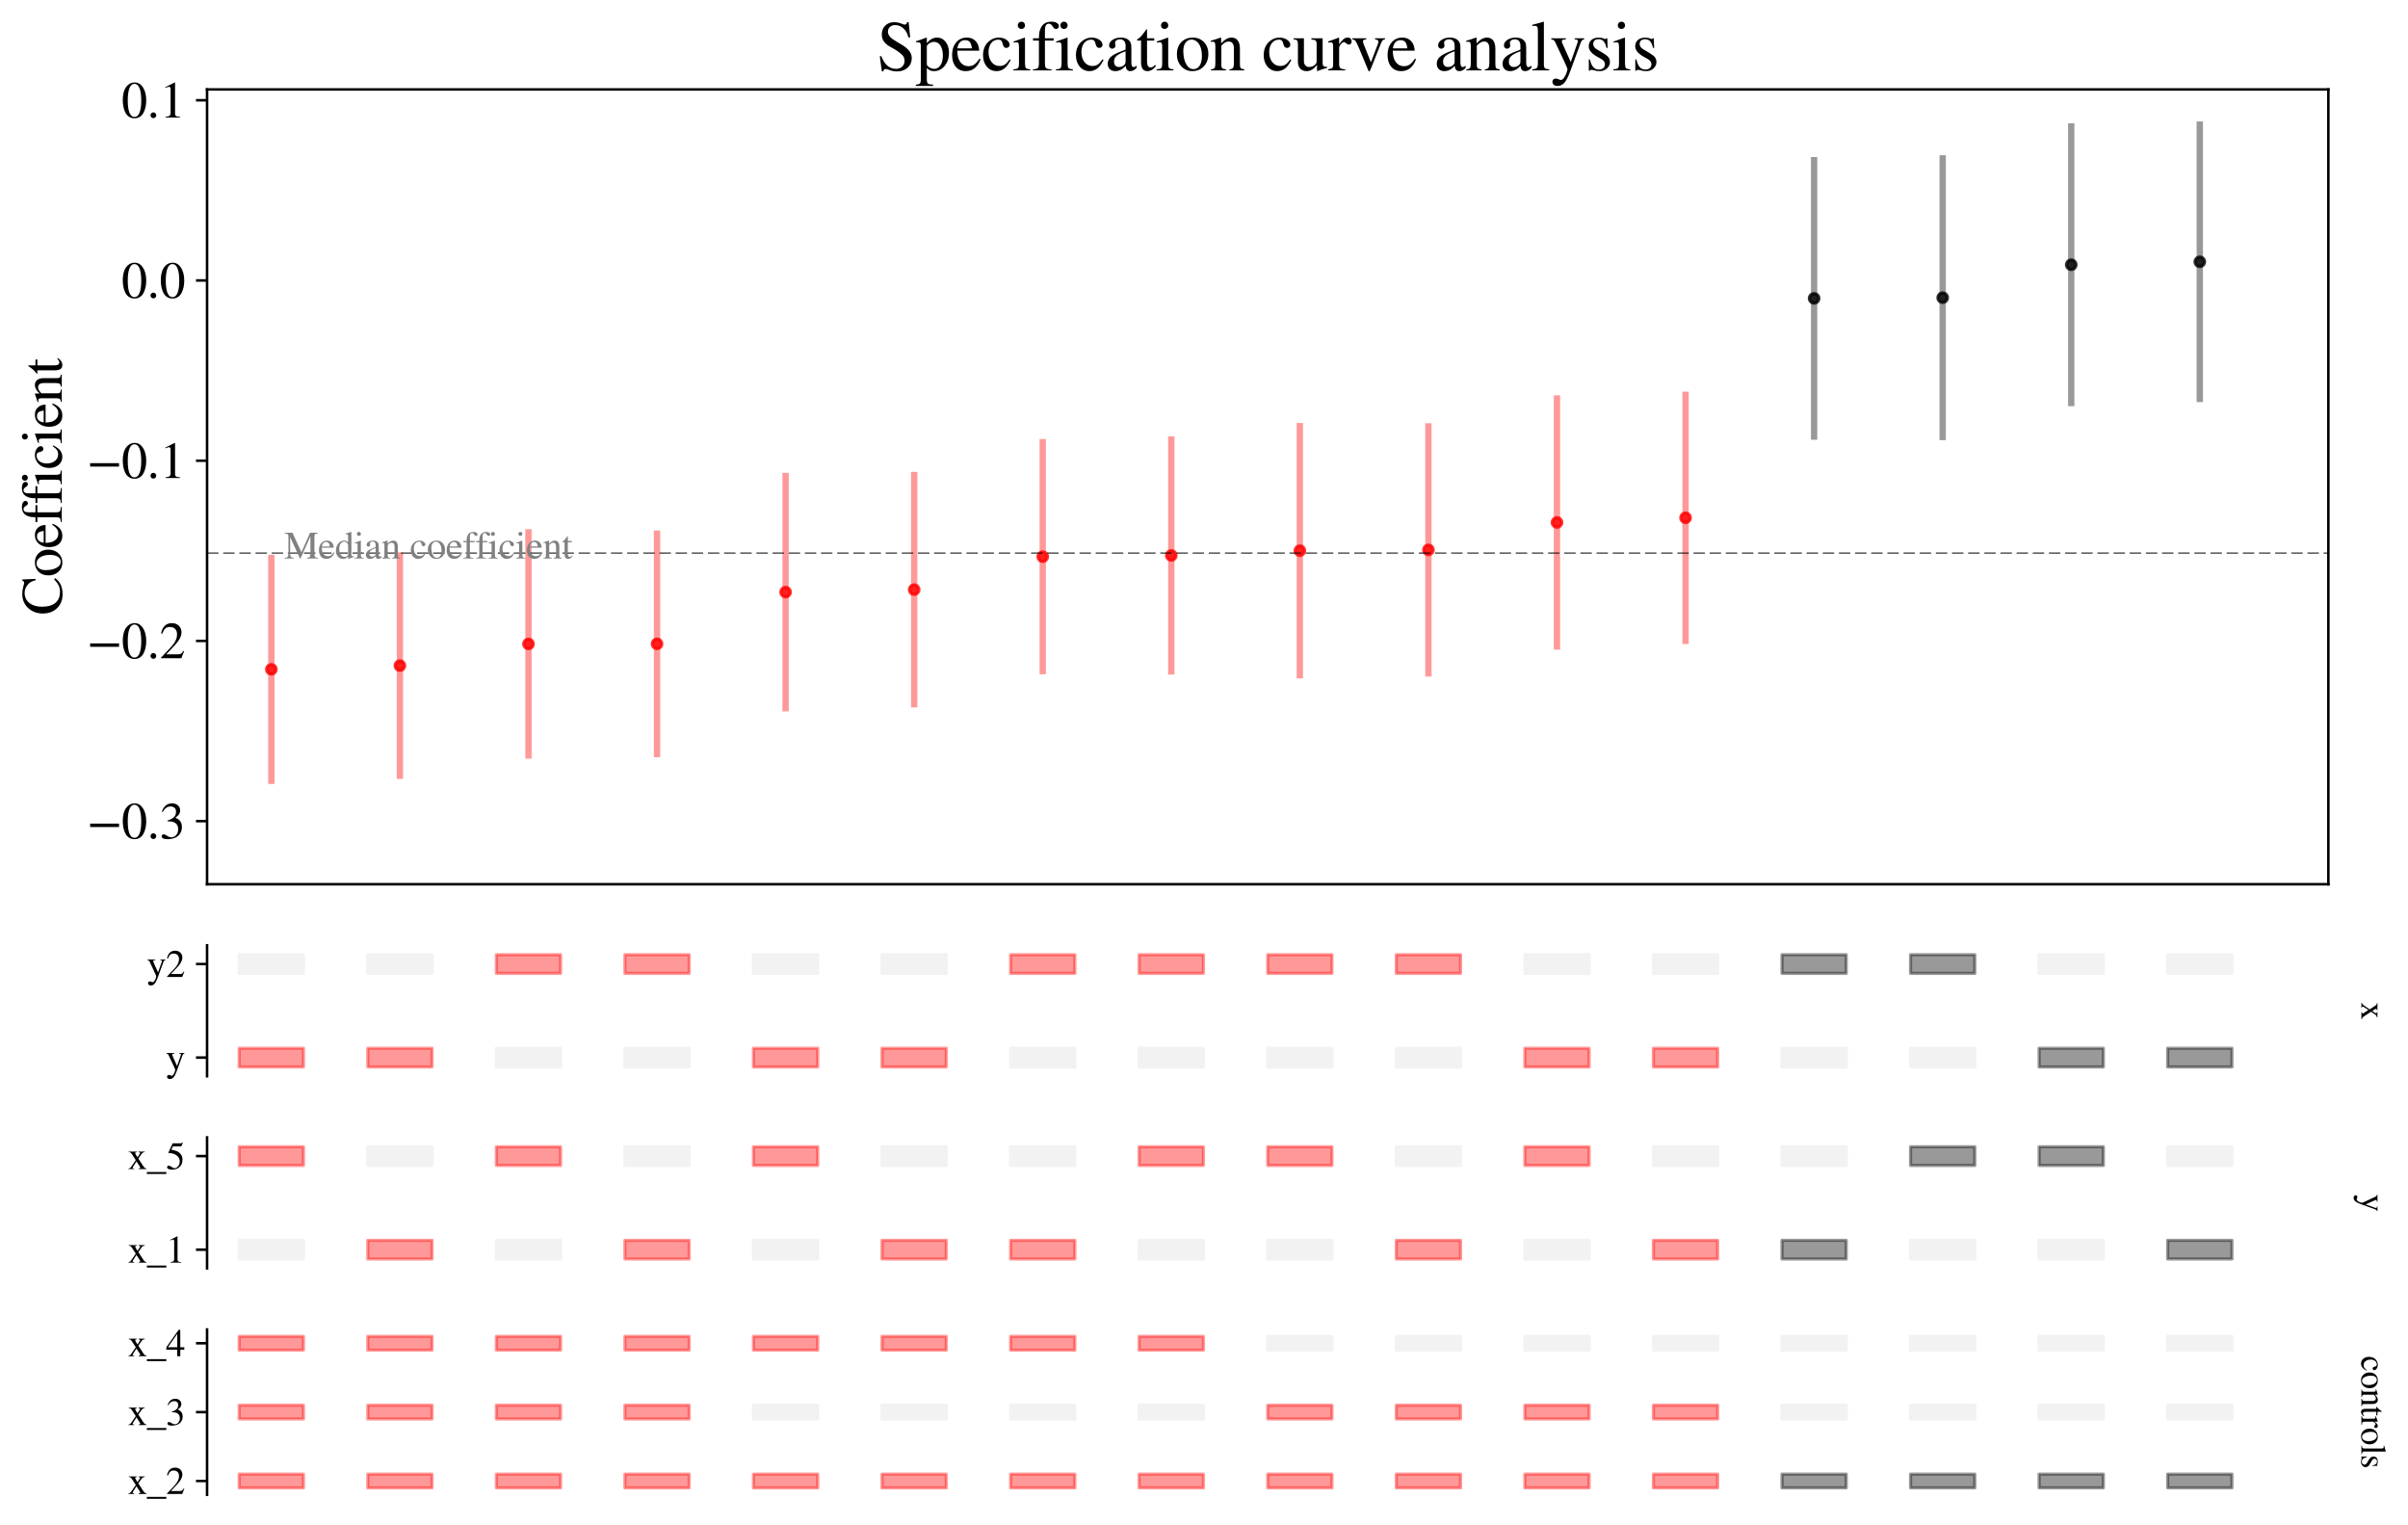 <?xml version="1.0" encoding="utf-8" standalone="no"?>
<!DOCTYPE svg PUBLIC "-//W3C//DTD SVG 1.1//EN"
  "http://www.w3.org/Graphics/SVG/1.1/DTD/svg11.dtd">
<svg xmlns:xlink="http://www.w3.org/1999/xlink" width="760.096pt" height="481.301pt" viewBox="0 0 760.096 481.301" xmlns="http://www.w3.org/2000/svg" version="1.1">
 <defs>
  <style type="text/css">*{stroke-linejoin: round; stroke-linecap: butt}</style>
 </defs>
 <g id="figure_1">
  <g id="patch_1">
   <path d="M 0 481.301 
L 760.096 481.301 
L 760.096 0 
L 0 0 
z
" style="fill: #ffffff"/>
  </g>
  <g id="axes_1">
   <g id="patch_2">
    <path d="M 65.36 279.063 
L 734.96 279.063 
L 734.96 28.225 
L 65.36 28.225 
z
" style="fill: #ffffff"/>
   </g>
   <g id="LineCollection_1">
    <path d="M 85.651 247.404 
L 85.651 175.081 
" clip-path="url(#p4a7ec326b2)" style="fill: none; stroke: #ff0000; stroke-opacity: 0.4; stroke-width: 2"/>
    <path d="M 126.233 245.807 
L 126.233 174.341 
" clip-path="url(#p4a7ec326b2)" style="fill: none; stroke: #ff0000; stroke-opacity: 0.4; stroke-width: 2"/>
    <path d="M 166.815 239.445 
L 166.815 167.017 
" clip-path="url(#p4a7ec326b2)" style="fill: none; stroke: #ff0000; stroke-opacity: 0.4; stroke-width: 2"/>
    <path d="M 207.396 238.968 
L 207.396 167.423 
" clip-path="url(#p4a7ec326b2)" style="fill: none; stroke: #ff0000; stroke-opacity: 0.4; stroke-width: 2"/>
    <path d="M 247.978 224.503 
L 247.978 149.228 
" clip-path="url(#p4a7ec326b2)" style="fill: none; stroke: #ff0000; stroke-opacity: 0.4; stroke-width: 2"/>
    <path d="M 288.56 223.267 
L 288.56 148.914 
" clip-path="url(#p4a7ec326b2)" style="fill: none; stroke: #ff0000; stroke-opacity: 0.4; stroke-width: 2"/>
    <path d="M 329.142 212.815 
L 329.142 138.563 
" clip-path="url(#p4a7ec326b2)" style="fill: none; stroke: #ff0000; stroke-opacity: 0.4; stroke-width: 2"/>
    <path d="M 369.724 212.894 
L 369.724 137.703 
" clip-path="url(#p4a7ec326b2)" style="fill: none; stroke: #ff0000; stroke-opacity: 0.4; stroke-width: 2"/>
    <path d="M 410.305 214.097 
L 410.305 133.484 
" clip-path="url(#p4a7ec326b2)" style="fill: none; stroke: #ff0000; stroke-opacity: 0.4; stroke-width: 2"/>
    <path d="M 450.887 213.516 
L 450.887 133.567 
" clip-path="url(#p4a7ec326b2)" style="fill: none; stroke: #ff0000; stroke-opacity: 0.4; stroke-width: 2"/>
    <path d="M 491.469 205.028 
L 491.469 124.752 
" clip-path="url(#p4a7ec326b2)" style="fill: none; stroke: #ff0000; stroke-opacity: 0.4; stroke-width: 2"/>
    <path d="M 532.051 203.238 
L 532.051 123.604 
" clip-path="url(#p4a7ec326b2)" style="fill: none; stroke: #ff0000; stroke-opacity: 0.4; stroke-width: 2"/>
   </g>
   <g id="LineCollection_2">
    <path d="M 572.633 138.78 
L 572.633 49.551 
" clip-path="url(#p4a7ec326b2)" style="fill: none; stroke: #000000; stroke-opacity: 0.4; stroke-width: 2"/>
    <path d="M 613.215 138.909 
L 613.215 48.99 
" clip-path="url(#p4a7ec326b2)" style="fill: none; stroke: #000000; stroke-opacity: 0.4; stroke-width: 2"/>
    <path d="M 653.796 128.175 
L 653.796 38.919 
" clip-path="url(#p4a7ec326b2)" style="fill: none; stroke: #000000; stroke-opacity: 0.4; stroke-width: 2"/>
    <path d="M 694.378 126.904 
L 694.378 38.332 
" clip-path="url(#p4a7ec326b2)" style="fill: none; stroke: #000000; stroke-opacity: 0.4; stroke-width: 2"/>
   </g>
   <g id="line2d_1">
    <defs>
     <path id="mfcb571eb65" d="M 0 1.5 
C 0.398 1.5 0.779 1.342 1.061 1.061 
C 1.342 0.779 1.5 0.398 1.5 0 
C 1.5 -0.398 1.342 -0.779 1.061 -1.061 
C 0.779 -1.342 0.398 -1.5 0 -1.5 
C -0.398 -1.5 -0.779 -1.342 -1.061 -1.061 
C -1.342 -0.779 -1.5 -0.398 -1.5 0 
C -1.5 0.398 -1.342 0.779 -1.061 1.061 
C -0.779 1.342 -0.398 1.5 0 1.5 
z
" style="stroke: #ff0000; stroke-opacity: 0.8"/>
    </defs>
    <g clip-path="url(#p4a7ec326b2)">
     <use xlink:href="#mfcb571eb65" x="85.651" y="211.242" style="fill: #ff0000; fill-opacity: 0.8; stroke: #ff0000; stroke-opacity: 0.8"/>
     <use xlink:href="#mfcb571eb65" x="126.233" y="210.074" style="fill: #ff0000; fill-opacity: 0.8; stroke: #ff0000; stroke-opacity: 0.8"/>
     <use xlink:href="#mfcb571eb65" x="166.815" y="203.231" style="fill: #ff0000; fill-opacity: 0.8; stroke: #ff0000; stroke-opacity: 0.8"/>
     <use xlink:href="#mfcb571eb65" x="207.396" y="203.195" style="fill: #ff0000; fill-opacity: 0.8; stroke: #ff0000; stroke-opacity: 0.8"/>
     <use xlink:href="#mfcb571eb65" x="247.978" y="186.865" style="fill: #ff0000; fill-opacity: 0.8; stroke: #ff0000; stroke-opacity: 0.8"/>
     <use xlink:href="#mfcb571eb65" x="288.56" y="186.09" style="fill: #ff0000; fill-opacity: 0.8; stroke: #ff0000; stroke-opacity: 0.8"/>
     <use xlink:href="#mfcb571eb65" x="329.142" y="175.689" style="fill: #ff0000; fill-opacity: 0.8; stroke: #ff0000; stroke-opacity: 0.8"/>
     <use xlink:href="#mfcb571eb65" x="369.724" y="175.299" style="fill: #ff0000; fill-opacity: 0.8; stroke: #ff0000; stroke-opacity: 0.8"/>
     <use xlink:href="#mfcb571eb65" x="410.305" y="173.791" style="fill: #ff0000; fill-opacity: 0.8; stroke: #ff0000; stroke-opacity: 0.8"/>
     <use xlink:href="#mfcb571eb65" x="450.887" y="173.541" style="fill: #ff0000; fill-opacity: 0.8; stroke: #ff0000; stroke-opacity: 0.8"/>
     <use xlink:href="#mfcb571eb65" x="491.469" y="164.89" style="fill: #ff0000; fill-opacity: 0.8; stroke: #ff0000; stroke-opacity: 0.8"/>
     <use xlink:href="#mfcb571eb65" x="532.051" y="163.421" style="fill: #ff0000; fill-opacity: 0.8; stroke: #ff0000; stroke-opacity: 0.8"/>
    </g>
   </g>
   <g id="line2d_2">
    <defs>
     <path id="m8dec8f80b2" d="M 0 1.5 
C 0.398 1.5 0.779 1.342 1.061 1.061 
C 1.342 0.779 1.5 0.398 1.5 0 
C 1.5 -0.398 1.342 -0.779 1.061 -1.061 
C 0.779 -1.342 0.398 -1.5 0 -1.5 
C -0.398 -1.5 -0.779 -1.342 -1.061 -1.061 
C -1.342 -0.779 -1.5 -0.398 -1.5 0 
C -1.5 0.398 -1.342 0.779 -1.061 1.061 
C -0.779 1.342 -0.398 1.5 0 1.5 
z
" style="stroke: #000000; stroke-opacity: 0.8"/>
    </defs>
    <g clip-path="url(#p4a7ec326b2)">
     <use xlink:href="#m8dec8f80b2" x="572.633" y="94.165" style="fill-opacity: 0.8; stroke: #000000; stroke-opacity: 0.8"/>
     <use xlink:href="#m8dec8f80b2" x="613.215" y="93.949" style="fill-opacity: 0.8; stroke: #000000; stroke-opacity: 0.8"/>
     <use xlink:href="#m8dec8f80b2" x="653.796" y="83.547" style="fill-opacity: 0.8; stroke: #000000; stroke-opacity: 0.8"/>
     <use xlink:href="#m8dec8f80b2" x="694.378" y="82.618" style="fill-opacity: 0.8; stroke: #000000; stroke-opacity: 0.8"/>
    </g>
   </g>
   <g id="matplotlib.axis_1"/>
   <g id="matplotlib.axis_2">
    <g id="ytick_1">
     <g id="line2d_3">
      <defs>
       <path id="m7a4543efd2" d="M 0 0 
L -3.5 0 
" style="stroke: #000000; stroke-width: 0.8"/>
      </defs>
      <g>
       <use xlink:href="#m7a4543efd2" x="65.36" y="259.155" style="stroke: #000000; stroke-width: 0.8"/>
      </g>
     </g>
     <g id="text_1">
      <!-- −0.3 -->
      <g transform="translate(27.4 264.619) scale(0.16 -0.16)">
       <defs>
        <path id="STIXGeneral-Regular-2212" d="M 3974 1408 
L 410 1408 
L 410 1830 
L 3974 1830 
L 3974 1408 
z
" transform="scale(0.016)"/>
        <path id="STIXGeneral-Regular-30" d="M 3046 2112 
Q 3046 1683 2963 1302 
Q 2880 922 2717 602 
Q 2554 282 2266 96 
Q 1978 -90 1600 -90 
Q 1210 -90 915 108 
Q 621 307 461 640 
Q 301 973 227 1350 
Q 154 1728 154 2150 
Q 154 2746 301 3222 
Q 448 3699 790 4012 
Q 1133 4326 1626 4326 
Q 2253 4326 2649 3712 
Q 3046 3098 3046 2112 
z
M 2432 2080 
Q 2432 3091 2217 3625 
Q 2003 4160 1587 4160 
Q 1190 4160 979 3622 
Q 768 3085 768 2106 
Q 768 1120 979 598 
Q 1190 77 1600 77 
Q 2003 77 2217 598 
Q 2432 1120 2432 2080 
z
" transform="scale(0.016)"/>
        <path id="STIXGeneral-Regular-2e" d="M 1158 275 
Q 1158 134 1052 32 
Q 947 -70 800 -70 
Q 653 -70 550 32 
Q 448 134 448 281 
Q 448 429 553 534 
Q 659 640 806 640 
Q 947 640 1052 531 
Q 1158 422 1158 275 
z
" transform="scale(0.016)"/>
        <path id="STIXGeneral-Regular-33" d="M 390 3264 
L 288 3290 
Q 435 3770 748 4048 
Q 1062 4326 1542 4326 
Q 1990 4326 2265 4083 
Q 2541 3840 2541 3450 
Q 2541 2925 1946 2566 
Q 2298 2413 2477 2227 
Q 2758 1914 2758 1402 
Q 2758 890 2464 506 
Q 2246 211 1840 60 
Q 1434 -90 979 -90 
Q 262 -90 262 275 
Q 262 378 339 442 
Q 416 506 525 506 
Q 685 506 915 339 
Q 1197 141 1466 141 
Q 1818 141 2058 425 
Q 2298 710 2298 1120 
Q 2298 1856 1632 2048 
Q 1434 2112 979 2112 
L 979 2202 
Q 1338 2323 1517 2432 
Q 2035 2726 2035 3290 
Q 2035 3610 1852 3776 
Q 1670 3942 1344 3942 
Q 768 3942 390 3264 
z
" transform="scale(0.016)"/>
       </defs>
       <use xlink:href="#STIXGeneral-Regular-2212"/>
       <use xlink:href="#STIXGeneral-Regular-30" x="68.5"/>
       <use xlink:href="#STIXGeneral-Regular-2e" x="118.5"/>
       <use xlink:href="#STIXGeneral-Regular-33" x="143.5"/>
      </g>
     </g>
    </g>
    <g id="ytick_2">
     <g id="line2d_4">
      <g>
       <use xlink:href="#m7a4543efd2" x="65.36" y="202.276" style="stroke: #000000; stroke-width: 0.8"/>
      </g>
     </g>
     <g id="text_2">
      <!-- −0.2 -->
      <g transform="translate(27.4 207.74) scale(0.16 -0.16)">
       <defs>
        <path id="STIXGeneral-Regular-32" d="M 3034 877 
L 2688 0 
L 186 0 
L 186 77 
L 1325 1286 
Q 1773 1754 1965 2144 
Q 2157 2534 2157 2950 
Q 2157 3379 1920 3616 
Q 1683 3853 1267 3853 
Q 922 3853 720 3673 
Q 518 3494 326 3021 
L 192 3053 
Q 301 3648 630 3987 
Q 960 4326 1523 4326 
Q 2054 4326 2380 4006 
Q 2707 3686 2707 3200 
Q 2707 2477 1888 1613 
L 832 486 
L 2330 486 
Q 2541 486 2665 569 
Q 2790 653 2944 915 
L 3034 877 
z
" transform="scale(0.016)"/>
       </defs>
       <use xlink:href="#STIXGeneral-Regular-2212"/>
       <use xlink:href="#STIXGeneral-Regular-30" x="68.5"/>
       <use xlink:href="#STIXGeneral-Regular-2e" x="118.5"/>
       <use xlink:href="#STIXGeneral-Regular-32" x="143.5"/>
      </g>
     </g>
    </g>
    <g id="ytick_3">
     <g id="line2d_5">
      <g>
       <use xlink:href="#m7a4543efd2" x="65.36" y="145.397" style="stroke: #000000; stroke-width: 0.8"/>
      </g>
     </g>
     <g id="text_3">
      <!-- −0.1 -->
      <g transform="translate(27.4 150.86) scale(0.16 -0.16)">
       <defs>
        <path id="STIXGeneral-Regular-31" d="M 2522 0 
L 755 0 
L 755 96 
Q 1107 115 1235 227 
Q 1363 339 1363 608 
L 1363 3482 
Q 1363 3795 1171 3795 
Q 1082 3795 883 3718 
L 710 3654 
L 710 3744 
L 1856 4326 
L 1914 4307 
L 1914 486 
Q 1914 275 2042 185 
Q 2170 96 2522 96 
L 2522 0 
z
" transform="scale(0.016)"/>
       </defs>
       <use xlink:href="#STIXGeneral-Regular-2212"/>
       <use xlink:href="#STIXGeneral-Regular-30" x="68.5"/>
       <use xlink:href="#STIXGeneral-Regular-2e" x="118.5"/>
       <use xlink:href="#STIXGeneral-Regular-31" x="143.5"/>
      </g>
     </g>
    </g>
    <g id="ytick_4">
     <g id="line2d_6">
      <g>
       <use xlink:href="#m7a4543efd2" x="65.36" y="88.517" style="stroke: #000000; stroke-width: 0.8"/>
      </g>
     </g>
     <g id="text_4">
      <!-- 0.0 -->
      <g transform="translate(38.36 93.981) scale(0.16 -0.16)">
       <use xlink:href="#STIXGeneral-Regular-30"/>
       <use xlink:href="#STIXGeneral-Regular-2e" x="50"/>
       <use xlink:href="#STIXGeneral-Regular-30" x="75"/>
      </g>
     </g>
    </g>
    <g id="ytick_5">
     <g id="line2d_7">
      <g>
       <use xlink:href="#m7a4543efd2" x="65.36" y="31.638" style="stroke: #000000; stroke-width: 0.8"/>
      </g>
     </g>
     <g id="text_5">
      <!-- 0.1 -->
      <g transform="translate(38.36 37.102) scale(0.16 -0.16)">
       <use xlink:href="#STIXGeneral-Regular-30"/>
       <use xlink:href="#STIXGeneral-Regular-2e" x="50"/>
       <use xlink:href="#STIXGeneral-Regular-31" x="75"/>
      </g>
     </g>
    </g>
    <g id="text_6">
     <!-- Coefficient -->
     <g transform="translate(19.493 194.136) rotate(-90) scale(0.18 -0.18)">
      <defs>
       <path id="STIXGeneral-Regular-43" d="M 3930 838 
L 4051 723 
Q 3482 -90 2304 -90 
Q 1376 -90 794 480 
Q 179 1082 179 2080 
Q 179 3014 755 3661 
Q 1357 4326 2310 4326 
Q 2720 4326 3072 4230 
Q 3475 4115 3514 4115 
Q 3725 4115 3782 4326 
L 3910 4326 
L 3968 2874 
L 3821 2874 
Q 3718 3334 3488 3584 
Q 3034 4070 2458 4070 
Q 1747 4070 1334 3548 
Q 922 3027 922 2182 
Q 922 1152 1382 653 
Q 1811 192 2522 192 
Q 2944 192 3251 339 
Q 3558 486 3930 838 
z
" transform="scale(0.016)"/>
       <path id="STIXGeneral-Regular-6f" d="M 3008 1478 
Q 3008 806 2608 371 
Q 2208 -64 1568 -64 
Q 979 -64 582 368 
Q 186 800 186 1459 
Q 186 2125 582 2534 
Q 979 2944 1626 2944 
Q 2221 2944 2614 2537 
Q 3008 2131 3008 1478 
z
M 2432 1306 
Q 2432 2035 2112 2445 
Q 1856 2765 1504 2765 
Q 1171 2765 966 2493 
Q 762 2221 762 1747 
Q 762 928 1101 435 
Q 1318 115 1677 115 
Q 2029 115 2230 432 
Q 2432 749 2432 1306 
z
" transform="scale(0.016)"/>
       <path id="STIXGeneral-Regular-65" d="M 2611 1050 
L 2714 1005 
Q 2330 -64 1376 -64 
Q 813 -64 486 329 
Q 160 723 160 1389 
Q 160 2074 525 2509 
Q 890 2944 1485 2944 
Q 2061 2944 2374 2502 
Q 2560 2246 2592 1773 
L 621 1773 
Q 646 1370 700 1158 
Q 755 947 915 730 
Q 1184 378 1626 378 
Q 1939 378 2153 531 
Q 2368 685 2611 1050 
z
M 634 1978 
L 1939 1978 
Q 1882 2381 1750 2547 
Q 1619 2714 1312 2714 
Q 1043 2714 864 2525 
Q 685 2336 634 1978 
z
" transform="scale(0.016)"/>
       <path id="STIXGeneral-Regular-66" d="M 134 2880 
L 659 2880 
Q 666 3264 710 3478 
Q 755 3693 883 3910 
Q 1152 4371 1786 4371 
Q 2074 4371 2262 4259 
Q 2451 4147 2451 3974 
Q 2451 3866 2374 3789 
Q 2298 3712 2182 3712 
Q 2029 3712 1894 3942 
Q 1741 4192 1555 4192 
Q 1197 4192 1197 3622 
L 1197 2880 
L 1978 2880 
L 1978 2675 
L 1197 2675 
L 1197 666 
Q 1197 307 1299 208 
Q 1402 109 1792 96 
L 1792 0 
L 128 0 
L 128 96 
Q 474 115 566 214 
Q 659 314 659 666 
L 659 2675 
L 134 2675 
L 134 2880 
z
" transform="scale(0.016)"/>
       <path id="STIXGeneral-Regular-69" d="M 1152 4045 
Q 1152 3904 1056 3811 
Q 960 3718 819 3718 
Q 685 3718 592 3811 
Q 499 3904 499 4045 
Q 499 4179 595 4275 
Q 691 4371 826 4371 
Q 966 4371 1059 4275 
Q 1152 4179 1152 4045 
z
M 1619 0 
L 102 0 
L 102 96 
Q 435 115 521 211 
Q 608 307 608 666 
L 608 2118 
Q 608 2342 563 2432 
Q 518 2522 397 2522 
Q 243 2522 128 2490 
L 128 2592 
L 1120 2944 
L 1146 2918 
L 1146 672 
Q 1146 314 1226 218 
Q 1306 122 1619 96 
L 1619 0 
z
" transform="scale(0.016)"/>
       <path id="STIXGeneral-Regular-63" d="M 2547 998 
L 2637 941 
Q 2362 403 2112 205 
Q 1786 -64 1376 -64 
Q 845 -64 502 336 
Q 160 736 160 1357 
Q 160 2170 698 2618 
Q 1094 2944 1562 2944 
Q 1965 2944 2256 2749 
Q 2547 2554 2547 2285 
Q 2547 2176 2457 2096 
Q 2368 2016 2246 2016 
Q 2022 2016 1939 2310 
L 1901 2451 
Q 1850 2630 1773 2694 
Q 1696 2758 1523 2758 
Q 1133 2758 893 2451 
Q 653 2144 653 1645 
Q 653 1094 928 745 
Q 1203 397 1645 397 
Q 1920 397 2118 528 
Q 2317 659 2547 998 
z
" transform="scale(0.016)"/>
       <path id="STIXGeneral-Regular-6e" d="M 3104 0 
L 1773 0 
L 1779 96 
Q 2016 115 2096 233 
Q 2176 352 2176 672 
L 2176 1946 
Q 2176 2592 1709 2592 
Q 1549 2592 1408 2515 
Q 1267 2438 1050 2227 
L 1050 461 
Q 1050 269 1136 192 
Q 1222 115 1466 96 
L 1466 0 
L 115 0 
L 115 96 
Q 358 115 435 214 
Q 512 314 512 602 
L 512 2157 
Q 512 2394 467 2483 
Q 422 2573 288 2573 
Q 160 2573 102 2547 
L 102 2656 
Q 550 2784 979 2944 
L 1030 2925 
L 1030 2426 
L 1037 2426 
Q 1491 2944 1958 2944 
Q 2323 2944 2518 2688 
Q 2714 2432 2714 1958 
L 2714 544 
Q 2714 288 2790 205 
Q 2867 122 3104 96 
L 3104 0 
z
" transform="scale(0.016)"/>
       <path id="STIXGeneral-Regular-74" d="M 1702 493 
L 1786 422 
Q 1478 -64 1011 -64 
Q 448 -64 448 749 
L 448 2675 
L 109 2675 
Q 83 2694 83 2720 
Q 83 2771 192 2842 
Q 435 2982 813 3526 
Q 826 3546 874 3606 
Q 922 3667 941 3706 
Q 986 3706 986 3622 
L 986 2880 
L 1632 2880 
L 1632 2675 
L 986 2675 
L 986 845 
Q 986 538 1062 403 
Q 1139 269 1318 269 
Q 1510 269 1702 493 
z
" transform="scale(0.016)"/>
      </defs>
      <use xlink:href="#STIXGeneral-Regular-43"/>
      <use xlink:href="#STIXGeneral-Regular-6f" x="66.7"/>
      <use xlink:href="#STIXGeneral-Regular-65" x="116.7"/>
      <use xlink:href="#STIXGeneral-Regular-66" x="161.1"/>
      <use xlink:href="#STIXGeneral-Regular-66" x="194.4"/>
      <use xlink:href="#STIXGeneral-Regular-69" x="227.7"/>
      <use xlink:href="#STIXGeneral-Regular-63" x="255.5"/>
      <use xlink:href="#STIXGeneral-Regular-69" x="299.9"/>
      <use xlink:href="#STIXGeneral-Regular-65" x="327.7"/>
      <use xlink:href="#STIXGeneral-Regular-6e" x="372.1"/>
      <use xlink:href="#STIXGeneral-Regular-74" x="422.1"/>
     </g>
    </g>
   </g>
   <g id="line2d_8">
    <path d="M 65.36 174.545 
L 734.96 174.545 
" clip-path="url(#p4a7ec326b2)" style="fill: none; stroke-dasharray: 3.6,1.5; stroke-dashoffset: 0; stroke: #000000; stroke-width: 0.3"/>
   </g>
   <g id="patch_3">
    <path d="M 65.36 279.063 
L 65.36 28.225 
" style="fill: none; stroke: #000000; stroke-width: 0.8; stroke-linejoin: miter; stroke-linecap: square"/>
   </g>
   <g id="patch_4">
    <path d="M 734.96 279.063 
L 734.96 28.225 
" style="fill: none; stroke: #000000; stroke-width: 0.8; stroke-linejoin: miter; stroke-linecap: square"/>
   </g>
   <g id="patch_5">
    <path d="M 65.36 279.063 
L 734.96 279.063 
" style="fill: none; stroke: #000000; stroke-width: 0.8; stroke-linejoin: miter; stroke-linecap: square"/>
   </g>
   <g id="patch_6">
    <path d="M 65.36 28.225 
L 734.96 28.225 
" style="fill: none; stroke: #000000; stroke-width: 0.8; stroke-linejoin: miter; stroke-linecap: square"/>
   </g>
   <g id="text_7">
    <!-- Specification curve analysis -->
    <g transform="translate(276.737 22.225) scale(0.22 -0.22)">
     <defs>
      <path id="STIXGeneral-Regular-53" d="M 3002 2963 
L 2842 2963 
Q 2733 3360 2579 3565 
Q 2189 4064 1651 4064 
Q 1357 4064 1181 3894 
Q 1005 3725 1005 3456 
Q 1005 3328 1069 3206 
Q 1133 3085 1206 2998 
Q 1280 2912 1465 2784 
Q 1651 2656 1766 2589 
Q 1882 2522 2150 2362 
Q 2669 2061 2905 1763 
Q 3142 1466 3142 1107 
Q 3142 576 2771 243 
Q 2400 -90 1837 -90 
Q 1421 -90 1082 58 
Q 915 128 781 128 
Q 704 128 653 70 
Q 602 13 602 -83 
L 461 -83 
L 275 1274 
L 416 1274 
Q 845 141 1734 141 
Q 2074 141 2285 342 
Q 2496 544 2496 858 
Q 2496 1158 2310 1363 
Q 2003 1696 1235 2106 
Q 454 2522 454 3206 
Q 454 3718 768 4022 
Q 1082 4326 1568 4326 
Q 1907 4326 2240 4186 
Q 2413 4109 2522 4109 
Q 2688 4109 2726 4326 
L 2861 4326 
L 3002 2963 
z
" transform="scale(0.016)"/>
      <path id="STIXGeneral-Regular-70" d="M 1018 2931 
L 1018 2438 
Q 1421 2944 1939 2944 
Q 2406 2944 2707 2560 
Q 3008 2176 3008 1581 
Q 3008 883 2621 409 
Q 2234 -64 1664 -64 
Q 1466 -64 1328 -6 
Q 1190 51 1018 211 
L 1018 -794 
Q 1018 -1094 1120 -1180 
Q 1222 -1267 1581 -1274 
L 1581 -1389 
L 32 -1389 
L 32 -1280 
Q 314 -1254 397 -1171 
Q 480 -1088 480 -838 
L 480 2157 
Q 480 2381 429 2451 
Q 378 2522 218 2522 
Q 115 2522 58 2515 
L 58 2618 
Q 506 2752 979 2944 
L 1018 2931 
z
M 1018 2138 
L 1018 563 
Q 1018 422 1238 281 
Q 1459 141 1683 141 
Q 2029 141 2243 467 
Q 2458 794 2458 1325 
Q 2458 1888 2243 2224 
Q 2029 2560 1670 2560 
Q 1446 2560 1232 2419 
Q 1018 2278 1018 2138 
z
" transform="scale(0.016)"/>
      <path id="STIXGeneral-Regular-61" d="M 2829 422 
L 2829 243 
Q 2586 -64 2253 -64 
Q 1888 -64 1843 403 
L 1837 403 
Q 1427 -64 909 -64 
Q 608 -64 422 112 
Q 237 288 237 602 
Q 237 1050 685 1350 
Q 992 1555 1837 1869 
L 1837 2214 
Q 1837 2502 1699 2646 
Q 1562 2790 1338 2790 
Q 1146 2790 1018 2697 
Q 890 2605 890 2477 
Q 890 2419 909 2348 
Q 928 2278 928 2208 
Q 928 2112 841 2029 
Q 755 1946 634 1946 
Q 525 1946 441 2029 
Q 358 2112 358 2240 
Q 358 2547 685 2752 
Q 986 2944 1421 2944 
Q 1939 2944 2176 2656 
Q 2291 2522 2323 2384 
Q 2355 2246 2355 1946 
L 2355 723 
Q 2355 301 2554 301 
Q 2682 301 2829 422 
z
M 1837 813 
L 1837 1715 
Q 1248 1510 1018 1293 
Q 800 1094 800 800 
Q 800 557 921 432 
Q 1043 307 1242 307 
Q 1453 307 1613 410 
Q 1747 506 1792 589 
Q 1837 672 1837 813 
z
" transform="scale(0.016)"/>
      <path id="STIXGeneral-Regular-20" transform="scale(0.016)"/>
      <path id="STIXGeneral-Regular-75" d="M 3072 320 
L 3072 230 
Q 2573 96 2195 -58 
L 2163 -38 
L 2163 486 
L 2150 486 
Q 1747 -64 1235 -64 
Q 870 -64 662 160 
Q 454 384 454 755 
L 454 2362 
Q 454 2598 371 2688 
Q 288 2778 58 2790 
L 58 2880 
L 992 2880 
L 992 813 
Q 992 595 1123 451 
Q 1254 307 1446 307 
Q 1760 307 1984 506 
Q 2067 582 2099 649 
Q 2131 717 2131 877 
L 2131 2355 
Q 2131 2605 2041 2678 
Q 1952 2752 1658 2771 
L 1658 2880 
L 2669 2880 
L 2669 685 
Q 2669 461 2742 390 
Q 2816 320 3034 320 
L 3072 320 
z
" transform="scale(0.016)"/>
      <path id="STIXGeneral-Regular-72" d="M 1024 2931 
L 1024 2342 
Q 1267 2688 1430 2816 
Q 1594 2944 1792 2944 
Q 1958 2944 2051 2854 
Q 2144 2765 2144 2605 
Q 2144 2470 2077 2393 
Q 2010 2317 1894 2317 
Q 1773 2317 1638 2445 
Q 1536 2541 1472 2541 
Q 1338 2541 1181 2355 
Q 1024 2170 1024 2016 
L 1024 576 
Q 1024 301 1133 205 
Q 1242 109 1568 96 
L 1568 0 
L 32 0 
L 32 96 
Q 339 154 412 224 
Q 486 294 486 538 
L 486 2138 
Q 486 2349 438 2435 
Q 390 2522 269 2522 
Q 166 2522 45 2496 
L 45 2598 
Q 448 2726 992 2944 
L 1024 2931 
z
" transform="scale(0.016)"/>
      <path id="STIXGeneral-Regular-76" d="M 3053 2880 
L 3053 2784 
Q 2906 2771 2835 2688 
Q 2765 2605 2637 2285 
L 1818 230 
Q 1690 -90 1638 -90 
Q 1587 -90 1523 77 
Q 1510 96 1497 141 
Q 1485 186 1472 211 
L 704 2048 
Q 499 2534 403 2652 
Q 307 2771 122 2784 
L 122 2880 
L 1376 2880 
L 1376 2784 
Q 1210 2771 1146 2732 
Q 1082 2694 1082 2611 
Q 1082 2509 1139 2368 
L 1792 730 
L 2426 2387 
Q 2464 2483 2464 2579 
Q 2464 2758 2163 2784 
L 2163 2880 
L 3053 2880 
z
" transform="scale(0.016)"/>
      <path id="STIXGeneral-Regular-6c" d="M 1645 0 
L 134 0 
L 134 96 
Q 435 122 531 221 
Q 627 320 627 589 
L 627 3590 
Q 627 3821 569 3910 
Q 512 4000 358 4000 
Q 224 4000 122 3987 
L 122 4090 
Q 730 4237 1133 4371 
L 1165 4346 
L 1165 557 
Q 1165 288 1254 201 
Q 1344 115 1645 96 
L 1645 0 
z
" transform="scale(0.016)"/>
      <path id="STIXGeneral-Regular-79" d="M 3040 2880 
L 3040 2784 
Q 2925 2771 2854 2700 
Q 2784 2630 2720 2458 
L 1760 -160 
Q 1510 -838 1257 -1116 
Q 1005 -1395 640 -1395 
Q 435 -1395 313 -1289 
Q 192 -1184 192 -1024 
Q 192 -902 272 -816 
Q 352 -730 467 -730 
Q 653 -730 800 -813 
Q 883 -858 966 -858 
Q 1101 -858 1286 -576 
Q 1376 -448 1459 -211 
Q 1542 26 1542 115 
Q 1542 198 1274 762 
L 429 2566 
Q 346 2752 90 2790 
L 90 2880 
L 1402 2880 
L 1402 2784 
Q 1197 2778 1117 2739 
Q 1037 2701 1037 2611 
Q 1037 2541 1120 2349 
L 1837 749 
L 2458 2515 
Q 2483 2573 2483 2630 
Q 2483 2784 2189 2784 
L 2189 2880 
L 3040 2880 
z
" transform="scale(0.016)"/>
      <path id="STIXGeneral-Regular-73" d="M 998 1926 
L 1664 1523 
Q 1984 1331 2105 1164 
Q 2227 998 2227 736 
Q 2227 416 1961 176 
Q 1696 -64 1331 -64 
Q 1030 -64 864 -6 
Q 691 51 570 51 
Q 461 51 416 -26 
L 333 -26 
L 333 979 
L 435 979 
Q 538 512 730 294 
Q 922 77 1248 77 
Q 1485 77 1632 211 
Q 1779 346 1779 550 
Q 1779 845 1440 1030 
L 1094 1222 
Q 326 1651 326 2150 
Q 326 2522 566 2730 
Q 806 2938 1210 2938 
Q 1491 2938 1638 2867 
Q 1754 2816 1818 2816 
Q 1862 2816 1920 2880 
L 1990 2880 
L 2022 2010 
L 1926 2010 
Q 1818 2445 1654 2621 
Q 1491 2797 1203 2797 
Q 986 2797 854 2688 
Q 723 2579 723 2362 
Q 723 2253 796 2128 
Q 870 2003 998 1926 
z
" transform="scale(0.016)"/>
     </defs>
     <use xlink:href="#STIXGeneral-Regular-53"/>
     <use xlink:href="#STIXGeneral-Regular-70" x="55.6"/>
     <use xlink:href="#STIXGeneral-Regular-65" x="105.6"/>
     <use xlink:href="#STIXGeneral-Regular-63" x="150"/>
     <use xlink:href="#STIXGeneral-Regular-69" x="194.4"/>
     <use xlink:href="#STIXGeneral-Regular-66" x="222.2"/>
     <use xlink:href="#STIXGeneral-Regular-69" x="255.5"/>
     <use xlink:href="#STIXGeneral-Regular-63" x="283.3"/>
     <use xlink:href="#STIXGeneral-Regular-61" x="327.7"/>
     <use xlink:href="#STIXGeneral-Regular-74" x="372.1"/>
     <use xlink:href="#STIXGeneral-Regular-69" x="399.9"/>
     <use xlink:href="#STIXGeneral-Regular-6f" x="427.7"/>
     <use xlink:href="#STIXGeneral-Regular-6e" x="477.7"/>
     <use xlink:href="#STIXGeneral-Regular-20" x="527.7"/>
     <use xlink:href="#STIXGeneral-Regular-63" x="552.7"/>
     <use xlink:href="#STIXGeneral-Regular-75" x="597.1"/>
     <use xlink:href="#STIXGeneral-Regular-72" x="647.1"/>
     <use xlink:href="#STIXGeneral-Regular-76" x="680.4"/>
     <use xlink:href="#STIXGeneral-Regular-65" x="730.4"/>
     <use xlink:href="#STIXGeneral-Regular-20" x="774.8"/>
     <use xlink:href="#STIXGeneral-Regular-61" x="799.8"/>
     <use xlink:href="#STIXGeneral-Regular-6e" x="844.2"/>
     <use xlink:href="#STIXGeneral-Regular-61" x="894.2"/>
     <use xlink:href="#STIXGeneral-Regular-6c" x="938.6"/>
     <use xlink:href="#STIXGeneral-Regular-79" x="966.4"/>
     <use xlink:href="#STIXGeneral-Regular-73" x="1016.4"/>
     <use xlink:href="#STIXGeneral-Regular-69" x="1055.3"/>
     <use xlink:href="#STIXGeneral-Regular-73" x="1083.1"/>
    </g>
   </g>
   <g id="text_8">
    <!-- Median coefficient -->
    <g style="fill: #808080" transform="translate(89.709 176.265) scale(0.12 -0.12)">
     <defs>
      <path id="STIXGeneral-Regular-4d" d="M 5530 0 
L 3738 0 
L 3738 122 
Q 4115 147 4214 265 
Q 4314 384 4314 787 
L 4314 3661 
L 2682 0 
L 2592 0 
L 979 3514 
L 979 966 
Q 979 448 1088 294 
Q 1197 141 1574 122 
L 1574 0 
L 77 0 
L 77 122 
Q 358 141 480 205 
Q 602 269 650 432 
Q 698 595 698 966 
L 698 3514 
Q 698 3878 589 3984 
Q 480 4090 90 4115 
L 90 4237 
L 1357 4237 
L 2835 1024 
L 4250 4237 
L 5523 4237 
L 5523 4115 
Q 5178 4109 5072 3993 
Q 4966 3878 4966 3520 
L 4966 717 
Q 4966 378 5072 262 
Q 5178 147 5530 122 
L 5530 0 
z
" transform="scale(0.016)"/>
      <path id="STIXGeneral-Regular-64" d="M 3142 269 
L 2202 -64 
L 2176 -45 
L 2176 365 
Q 1869 -64 1357 -64 
Q 826 -64 499 317 
Q 173 698 173 1312 
Q 173 1990 563 2467 
Q 954 2944 1504 2944 
Q 1850 2944 2176 2669 
L 2176 3667 
Q 2176 3866 2118 3930 
Q 2061 3994 1882 3994 
Q 1792 3994 1741 3987 
L 1741 4090 
Q 2323 4243 2682 4371 
L 2714 4358 
L 2714 730 
Q 2714 506 2768 435 
Q 2822 365 2995 365 
Q 3034 365 3142 371 
L 3142 269 
z
M 2176 653 
L 2176 2125 
Q 2176 2381 1981 2573 
Q 1786 2765 1523 2765 
Q 1158 2765 940 2438 
Q 723 2112 723 1568 
Q 723 979 963 624 
Q 1203 269 1606 269 
Q 1907 269 2080 474 
Q 2176 582 2176 653 
z
" transform="scale(0.016)"/>
     </defs>
     <use xlink:href="#STIXGeneral-Regular-4d"/>
     <use xlink:href="#STIXGeneral-Regular-65" x="88.9"/>
     <use xlink:href="#STIXGeneral-Regular-64" x="133.3"/>
     <use xlink:href="#STIXGeneral-Regular-69" x="183.3"/>
     <use xlink:href="#STIXGeneral-Regular-61" x="211.1"/>
     <use xlink:href="#STIXGeneral-Regular-6e" x="255.5"/>
     <use xlink:href="#STIXGeneral-Regular-20" x="305.5"/>
     <use xlink:href="#STIXGeneral-Regular-63" x="330.5"/>
     <use xlink:href="#STIXGeneral-Regular-6f" x="374.9"/>
     <use xlink:href="#STIXGeneral-Regular-65" x="424.9"/>
     <use xlink:href="#STIXGeneral-Regular-66" x="469.3"/>
     <use xlink:href="#STIXGeneral-Regular-66" x="502.6"/>
     <use xlink:href="#STIXGeneral-Regular-69" x="535.9"/>
     <use xlink:href="#STIXGeneral-Regular-63" x="563.7"/>
     <use xlink:href="#STIXGeneral-Regular-69" x="608.1"/>
     <use xlink:href="#STIXGeneral-Regular-65" x="635.9"/>
     <use xlink:href="#STIXGeneral-Regular-6e" x="680.3"/>
     <use xlink:href="#STIXGeneral-Regular-74" x="730.3"/>
    </g>
   </g>
  </g>
  <g id="axes_2">
   <g id="patch_7">
    <path d="M 65.36 339.682 
L 734.96 339.682 
L 734.96 298.346 
L 65.36 298.346 
z
" style="fill: #ffffff"/>
   </g>
   <g id="patch_8">
    <path d="M 75.505 336.73 
L 95.796 336.73 
L 95.796 330.825 
L 75.505 330.825 
z
" clip-path="url(#p6a688dc78e)" style="fill: #ff0000; opacity: 0.4; stroke: #ff0000; stroke-linejoin: miter"/>
   </g>
   <g id="patch_9">
    <path d="M 116.087 336.73 
L 136.378 336.73 
L 136.378 330.825 
L 116.087 330.825 
z
" clip-path="url(#p6a688dc78e)" style="fill: #ff0000; opacity: 0.4; stroke: #ff0000; stroke-linejoin: miter"/>
   </g>
   <g id="patch_10">
    <path d="M 156.669 336.73 
L 176.96 336.73 
L 176.96 330.825 
L 156.669 330.825 
z
" clip-path="url(#p6a688dc78e)" style="fill: #f2f2f2; stroke: #f2f2f2; stroke-linejoin: miter"/>
   </g>
   <g id="patch_11">
    <path d="M 197.251 336.73 
L 217.542 336.73 
L 217.542 330.825 
L 197.251 330.825 
z
" clip-path="url(#p6a688dc78e)" style="fill: #f2f2f2; stroke: #f2f2f2; stroke-linejoin: miter"/>
   </g>
   <g id="patch_12">
    <path d="M 237.833 336.73 
L 258.124 336.73 
L 258.124 330.825 
L 237.833 330.825 
z
" clip-path="url(#p6a688dc78e)" style="fill: #ff0000; opacity: 0.4; stroke: #ff0000; stroke-linejoin: miter"/>
   </g>
   <g id="patch_13">
    <path d="M 278.415 336.73 
L 298.705 336.73 
L 298.705 330.825 
L 278.415 330.825 
z
" clip-path="url(#p6a688dc78e)" style="fill: #ff0000; opacity: 0.4; stroke: #ff0000; stroke-linejoin: miter"/>
   </g>
   <g id="patch_14">
    <path d="M 318.996 336.73 
L 339.287 336.73 
L 339.287 330.825 
L 318.996 330.825 
z
" clip-path="url(#p6a688dc78e)" style="fill: #f2f2f2; stroke: #f2f2f2; stroke-linejoin: miter"/>
   </g>
   <g id="patch_15">
    <path d="M 359.578 336.73 
L 379.869 336.73 
L 379.869 330.825 
L 359.578 330.825 
z
" clip-path="url(#p6a688dc78e)" style="fill: #f2f2f2; stroke: #f2f2f2; stroke-linejoin: miter"/>
   </g>
   <g id="patch_16">
    <path d="M 400.16 336.73 
L 420.451 336.73 
L 420.451 330.825 
L 400.16 330.825 
z
" clip-path="url(#p6a688dc78e)" style="fill: #f2f2f2; stroke: #f2f2f2; stroke-linejoin: miter"/>
   </g>
   <g id="patch_17">
    <path d="M 440.742 336.73 
L 461.033 336.73 
L 461.033 330.825 
L 440.742 330.825 
z
" clip-path="url(#p6a688dc78e)" style="fill: #f2f2f2; stroke: #f2f2f2; stroke-linejoin: miter"/>
   </g>
   <g id="patch_18">
    <path d="M 481.324 336.73 
L 501.615 336.73 
L 501.615 330.825 
L 481.324 330.825 
z
" clip-path="url(#p6a688dc78e)" style="fill: #ff0000; opacity: 0.4; stroke: #ff0000; stroke-linejoin: miter"/>
   </g>
   <g id="patch_19">
    <path d="M 521.905 336.73 
L 542.196 336.73 
L 542.196 330.825 
L 521.905 330.825 
z
" clip-path="url(#p6a688dc78e)" style="fill: #ff0000; opacity: 0.4; stroke: #ff0000; stroke-linejoin: miter"/>
   </g>
   <g id="patch_20">
    <path d="M 562.487 336.73 
L 582.778 336.73 
L 582.778 330.825 
L 562.487 330.825 
z
" clip-path="url(#p6a688dc78e)" style="fill: #f2f2f2; stroke: #f2f2f2; stroke-linejoin: miter"/>
   </g>
   <g id="patch_21">
    <path d="M 603.069 336.73 
L 623.36 336.73 
L 623.36 330.825 
L 603.069 330.825 
z
" clip-path="url(#p6a688dc78e)" style="fill: #f2f2f2; stroke: #f2f2f2; stroke-linejoin: miter"/>
   </g>
   <g id="patch_22">
    <path d="M 643.651 336.73 
L 663.942 336.73 
L 663.942 330.825 
L 643.651 330.825 
z
" clip-path="url(#p6a688dc78e)" style="opacity: 0.4; stroke: #000000; stroke-linejoin: miter"/>
   </g>
   <g id="patch_23">
    <path d="M 684.233 336.73 
L 704.524 336.73 
L 704.524 330.825 
L 684.233 330.825 
z
" clip-path="url(#p6a688dc78e)" style="opacity: 0.4; stroke: #000000; stroke-linejoin: miter"/>
   </g>
   <g id="patch_24">
    <path d="M 75.505 307.204 
L 95.796 307.204 
L 95.796 301.299 
L 75.505 301.299 
z
" clip-path="url(#p6a688dc78e)" style="fill: #f2f2f2; stroke: #f2f2f2; stroke-linejoin: miter"/>
   </g>
   <g id="patch_25">
    <path d="M 116.087 307.204 
L 136.378 307.204 
L 136.378 301.299 
L 116.087 301.299 
z
" clip-path="url(#p6a688dc78e)" style="fill: #f2f2f2; stroke: #f2f2f2; stroke-linejoin: miter"/>
   </g>
   <g id="patch_26">
    <path d="M 156.669 307.204 
L 176.96 307.204 
L 176.96 301.299 
L 156.669 301.299 
z
" clip-path="url(#p6a688dc78e)" style="fill: #ff0000; opacity: 0.4; stroke: #ff0000; stroke-linejoin: miter"/>
   </g>
   <g id="patch_27">
    <path d="M 197.251 307.204 
L 217.542 307.204 
L 217.542 301.299 
L 197.251 301.299 
z
" clip-path="url(#p6a688dc78e)" style="fill: #ff0000; opacity: 0.4; stroke: #ff0000; stroke-linejoin: miter"/>
   </g>
   <g id="patch_28">
    <path d="M 237.833 307.204 
L 258.124 307.204 
L 258.124 301.299 
L 237.833 301.299 
z
" clip-path="url(#p6a688dc78e)" style="fill: #f2f2f2; stroke: #f2f2f2; stroke-linejoin: miter"/>
   </g>
   <g id="patch_29">
    <path d="M 278.415 307.204 
L 298.705 307.204 
L 298.705 301.299 
L 278.415 301.299 
z
" clip-path="url(#p6a688dc78e)" style="fill: #f2f2f2; stroke: #f2f2f2; stroke-linejoin: miter"/>
   </g>
   <g id="patch_30">
    <path d="M 318.996 307.204 
L 339.287 307.204 
L 339.287 301.299 
L 318.996 301.299 
z
" clip-path="url(#p6a688dc78e)" style="fill: #ff0000; opacity: 0.4; stroke: #ff0000; stroke-linejoin: miter"/>
   </g>
   <g id="patch_31">
    <path d="M 359.578 307.204 
L 379.869 307.204 
L 379.869 301.299 
L 359.578 301.299 
z
" clip-path="url(#p6a688dc78e)" style="fill: #ff0000; opacity: 0.4; stroke: #ff0000; stroke-linejoin: miter"/>
   </g>
   <g id="patch_32">
    <path d="M 400.16 307.204 
L 420.451 307.204 
L 420.451 301.299 
L 400.16 301.299 
z
" clip-path="url(#p6a688dc78e)" style="fill: #ff0000; opacity: 0.4; stroke: #ff0000; stroke-linejoin: miter"/>
   </g>
   <g id="patch_33">
    <path d="M 440.742 307.204 
L 461.033 307.204 
L 461.033 301.299 
L 440.742 301.299 
z
" clip-path="url(#p6a688dc78e)" style="fill: #ff0000; opacity: 0.4; stroke: #ff0000; stroke-linejoin: miter"/>
   </g>
   <g id="patch_34">
    <path d="M 481.324 307.204 
L 501.615 307.204 
L 501.615 301.299 
L 481.324 301.299 
z
" clip-path="url(#p6a688dc78e)" style="fill: #f2f2f2; stroke: #f2f2f2; stroke-linejoin: miter"/>
   </g>
   <g id="patch_35">
    <path d="M 521.905 307.204 
L 542.196 307.204 
L 542.196 301.299 
L 521.905 301.299 
z
" clip-path="url(#p6a688dc78e)" style="fill: #f2f2f2; stroke: #f2f2f2; stroke-linejoin: miter"/>
   </g>
   <g id="patch_36">
    <path d="M 562.487 307.204 
L 582.778 307.204 
L 582.778 301.299 
L 562.487 301.299 
z
" clip-path="url(#p6a688dc78e)" style="opacity: 0.4; stroke: #000000; stroke-linejoin: miter"/>
   </g>
   <g id="patch_37">
    <path d="M 603.069 307.204 
L 623.36 307.204 
L 623.36 301.299 
L 603.069 301.299 
z
" clip-path="url(#p6a688dc78e)" style="opacity: 0.4; stroke: #000000; stroke-linejoin: miter"/>
   </g>
   <g id="patch_38">
    <path d="M 643.651 307.204 
L 663.942 307.204 
L 663.942 301.299 
L 643.651 301.299 
z
" clip-path="url(#p6a688dc78e)" style="fill: #f2f2f2; stroke: #f2f2f2; stroke-linejoin: miter"/>
   </g>
   <g id="patch_39">
    <path d="M 684.233 307.204 
L 704.524 307.204 
L 704.524 301.299 
L 684.233 301.299 
z
" clip-path="url(#p6a688dc78e)" style="fill: #f2f2f2; stroke: #f2f2f2; stroke-linejoin: miter"/>
   </g>
   <g id="matplotlib.axis_3"/>
   <g id="matplotlib.axis_4">
    <g id="ytick_6">
     <g id="line2d_9">
      <g>
       <use xlink:href="#m7a4543efd2" x="65.36" y="333.777" style="stroke: #000000; stroke-width: 0.8"/>
      </g>
     </g>
     <g id="text_9">
      <!-- y -->
      <g transform="translate(52.36 337.869) scale(0.12 -0.12)">
       <use xlink:href="#STIXGeneral-Regular-79"/>
      </g>
     </g>
    </g>
    <g id="ytick_7">
     <g id="line2d_10">
      <g>
       <use xlink:href="#m7a4543efd2" x="65.36" y="304.251" style="stroke: #000000; stroke-width: 0.8"/>
      </g>
     </g>
     <g id="text_10">
      <!-- y2 -->
      <g transform="translate(46.36 308.344) scale(0.12 -0.12)">
       <use xlink:href="#STIXGeneral-Regular-79"/>
       <use xlink:href="#STIXGeneral-Regular-32" x="50"/>
      </g>
     </g>
    </g>
   </g>
   <g id="patch_40">
    <path d="M 65.36 339.682 
L 65.36 298.346 
" style="fill: none; stroke: #000000; stroke-width: 0.8; stroke-linejoin: miter; stroke-linecap: square"/>
   </g>
   <g id="text_11">
    <!-- x -->
    <g transform="translate(745.384 316.264) rotate(-270) scale(0.11 -0.11)">
     <defs>
      <path id="STIXGeneral-Regular-78" d="M 3066 0 
L 1779 0 
L 1779 96 
Q 1939 109 1987 137 
Q 2035 166 2035 250 
Q 2035 307 1997 365 
L 1414 1261 
L 909 474 
Q 781 275 781 211 
Q 781 96 1037 96 
L 1037 0 
L 109 0 
L 109 96 
Q 269 109 355 169 
Q 442 230 576 422 
L 1306 1478 
L 704 2400 
Q 557 2624 454 2704 
Q 352 2784 211 2784 
L 154 2784 
L 154 2880 
L 1478 2880 
L 1478 2784 
Q 1203 2778 1203 2643 
Q 1203 2509 1498 2074 
Q 1581 1958 1587 1946 
Q 1619 1990 1779 2227 
Q 1811 2285 1856 2349 
Q 1901 2413 1923 2451 
Q 1946 2490 1971 2528 
Q 1997 2566 2006 2595 
Q 2016 2624 2016 2643 
Q 2016 2765 1760 2784 
L 1760 2880 
L 2771 2880 
L 2771 2784 
Q 2445 2771 2253 2502 
L 1722 1734 
L 2541 480 
Q 2790 96 3066 96 
L 3066 0 
z
" transform="scale(0.016)"/>
     </defs>
     <use xlink:href="#STIXGeneral-Regular-78"/>
    </g>
   </g>
  </g>
  <g id="axes_3">
   <g id="patch_41">
    <path d="M 65.36 400.302 
L 734.96 400.302 
L 734.96 358.966 
L 65.36 358.966 
z
" style="fill: #ffffff"/>
   </g>
   <g id="patch_42">
    <path d="M 75.505 397.349 
L 95.796 397.349 
L 95.796 391.444 
L 75.505 391.444 
z
" clip-path="url(#pce50580ad3)" style="fill: #f2f2f2; stroke: #f2f2f2; stroke-linejoin: miter"/>
   </g>
   <g id="patch_43">
    <path d="M 116.087 397.349 
L 136.378 397.349 
L 136.378 391.444 
L 116.087 391.444 
z
" clip-path="url(#pce50580ad3)" style="fill: #ff0000; opacity: 0.4; stroke: #ff0000; stroke-linejoin: miter"/>
   </g>
   <g id="patch_44">
    <path d="M 156.669 397.349 
L 176.96 397.349 
L 176.96 391.444 
L 156.669 391.444 
z
" clip-path="url(#pce50580ad3)" style="fill: #f2f2f2; stroke: #f2f2f2; stroke-linejoin: miter"/>
   </g>
   <g id="patch_45">
    <path d="M 197.251 397.349 
L 217.542 397.349 
L 217.542 391.444 
L 197.251 391.444 
z
" clip-path="url(#pce50580ad3)" style="fill: #ff0000; opacity: 0.4; stroke: #ff0000; stroke-linejoin: miter"/>
   </g>
   <g id="patch_46">
    <path d="M 237.833 397.349 
L 258.124 397.349 
L 258.124 391.444 
L 237.833 391.444 
z
" clip-path="url(#pce50580ad3)" style="fill: #f2f2f2; stroke: #f2f2f2; stroke-linejoin: miter"/>
   </g>
   <g id="patch_47">
    <path d="M 278.415 397.349 
L 298.705 397.349 
L 298.705 391.444 
L 278.415 391.444 
z
" clip-path="url(#pce50580ad3)" style="fill: #ff0000; opacity: 0.4; stroke: #ff0000; stroke-linejoin: miter"/>
   </g>
   <g id="patch_48">
    <path d="M 318.996 397.349 
L 339.287 397.349 
L 339.287 391.444 
L 318.996 391.444 
z
" clip-path="url(#pce50580ad3)" style="fill: #ff0000; opacity: 0.4; stroke: #ff0000; stroke-linejoin: miter"/>
   </g>
   <g id="patch_49">
    <path d="M 359.578 397.349 
L 379.869 397.349 
L 379.869 391.444 
L 359.578 391.444 
z
" clip-path="url(#pce50580ad3)" style="fill: #f2f2f2; stroke: #f2f2f2; stroke-linejoin: miter"/>
   </g>
   <g id="patch_50">
    <path d="M 400.16 397.349 
L 420.451 397.349 
L 420.451 391.444 
L 400.16 391.444 
z
" clip-path="url(#pce50580ad3)" style="fill: #f2f2f2; stroke: #f2f2f2; stroke-linejoin: miter"/>
   </g>
   <g id="patch_51">
    <path d="M 440.742 397.349 
L 461.033 397.349 
L 461.033 391.444 
L 440.742 391.444 
z
" clip-path="url(#pce50580ad3)" style="fill: #ff0000; opacity: 0.4; stroke: #ff0000; stroke-linejoin: miter"/>
   </g>
   <g id="patch_52">
    <path d="M 481.324 397.349 
L 501.615 397.349 
L 501.615 391.444 
L 481.324 391.444 
z
" clip-path="url(#pce50580ad3)" style="fill: #f2f2f2; stroke: #f2f2f2; stroke-linejoin: miter"/>
   </g>
   <g id="patch_53">
    <path d="M 521.905 397.349 
L 542.196 397.349 
L 542.196 391.444 
L 521.905 391.444 
z
" clip-path="url(#pce50580ad3)" style="fill: #ff0000; opacity: 0.4; stroke: #ff0000; stroke-linejoin: miter"/>
   </g>
   <g id="patch_54">
    <path d="M 562.487 397.349 
L 582.778 397.349 
L 582.778 391.444 
L 562.487 391.444 
z
" clip-path="url(#pce50580ad3)" style="opacity: 0.4; stroke: #000000; stroke-linejoin: miter"/>
   </g>
   <g id="patch_55">
    <path d="M 603.069 397.349 
L 623.36 397.349 
L 623.36 391.444 
L 603.069 391.444 
z
" clip-path="url(#pce50580ad3)" style="fill: #f2f2f2; stroke: #f2f2f2; stroke-linejoin: miter"/>
   </g>
   <g id="patch_56">
    <path d="M 643.651 397.349 
L 663.942 397.349 
L 663.942 391.444 
L 643.651 391.444 
z
" clip-path="url(#pce50580ad3)" style="fill: #f2f2f2; stroke: #f2f2f2; stroke-linejoin: miter"/>
   </g>
   <g id="patch_57">
    <path d="M 684.233 397.349 
L 704.524 397.349 
L 704.524 391.444 
L 684.233 391.444 
z
" clip-path="url(#pce50580ad3)" style="opacity: 0.4; stroke: #000000; stroke-linejoin: miter"/>
   </g>
   <g id="patch_58">
    <path d="M 75.505 367.823 
L 95.796 367.823 
L 95.796 361.918 
L 75.505 361.918 
z
" clip-path="url(#pce50580ad3)" style="fill: #ff0000; opacity: 0.4; stroke: #ff0000; stroke-linejoin: miter"/>
   </g>
   <g id="patch_59">
    <path d="M 116.087 367.823 
L 136.378 367.823 
L 136.378 361.918 
L 116.087 361.918 
z
" clip-path="url(#pce50580ad3)" style="fill: #f2f2f2; stroke: #f2f2f2; stroke-linejoin: miter"/>
   </g>
   <g id="patch_60">
    <path d="M 156.669 367.823 
L 176.96 367.823 
L 176.96 361.918 
L 156.669 361.918 
z
" clip-path="url(#pce50580ad3)" style="fill: #ff0000; opacity: 0.4; stroke: #ff0000; stroke-linejoin: miter"/>
   </g>
   <g id="patch_61">
    <path d="M 197.251 367.823 
L 217.542 367.823 
L 217.542 361.918 
L 197.251 361.918 
z
" clip-path="url(#pce50580ad3)" style="fill: #f2f2f2; stroke: #f2f2f2; stroke-linejoin: miter"/>
   </g>
   <g id="patch_62">
    <path d="M 237.833 367.823 
L 258.124 367.823 
L 258.124 361.918 
L 237.833 361.918 
z
" clip-path="url(#pce50580ad3)" style="fill: #ff0000; opacity: 0.4; stroke: #ff0000; stroke-linejoin: miter"/>
   </g>
   <g id="patch_63">
    <path d="M 278.415 367.823 
L 298.705 367.823 
L 298.705 361.918 
L 278.415 361.918 
z
" clip-path="url(#pce50580ad3)" style="fill: #f2f2f2; stroke: #f2f2f2; stroke-linejoin: miter"/>
   </g>
   <g id="patch_64">
    <path d="M 318.996 367.823 
L 339.287 367.823 
L 339.287 361.918 
L 318.996 361.918 
z
" clip-path="url(#pce50580ad3)" style="fill: #f2f2f2; stroke: #f2f2f2; stroke-linejoin: miter"/>
   </g>
   <g id="patch_65">
    <path d="M 359.578 367.823 
L 379.869 367.823 
L 379.869 361.918 
L 359.578 361.918 
z
" clip-path="url(#pce50580ad3)" style="fill: #ff0000; opacity: 0.4; stroke: #ff0000; stroke-linejoin: miter"/>
   </g>
   <g id="patch_66">
    <path d="M 400.16 367.823 
L 420.451 367.823 
L 420.451 361.918 
L 400.16 361.918 
z
" clip-path="url(#pce50580ad3)" style="fill: #ff0000; opacity: 0.4; stroke: #ff0000; stroke-linejoin: miter"/>
   </g>
   <g id="patch_67">
    <path d="M 440.742 367.823 
L 461.033 367.823 
L 461.033 361.918 
L 440.742 361.918 
z
" clip-path="url(#pce50580ad3)" style="fill: #f2f2f2; stroke: #f2f2f2; stroke-linejoin: miter"/>
   </g>
   <g id="patch_68">
    <path d="M 481.324 367.823 
L 501.615 367.823 
L 501.615 361.918 
L 481.324 361.918 
z
" clip-path="url(#pce50580ad3)" style="fill: #ff0000; opacity: 0.4; stroke: #ff0000; stroke-linejoin: miter"/>
   </g>
   <g id="patch_69">
    <path d="M 521.905 367.823 
L 542.196 367.823 
L 542.196 361.918 
L 521.905 361.918 
z
" clip-path="url(#pce50580ad3)" style="fill: #f2f2f2; stroke: #f2f2f2; stroke-linejoin: miter"/>
   </g>
   <g id="patch_70">
    <path d="M 562.487 367.823 
L 582.778 367.823 
L 582.778 361.918 
L 562.487 361.918 
z
" clip-path="url(#pce50580ad3)" style="fill: #f2f2f2; stroke: #f2f2f2; stroke-linejoin: miter"/>
   </g>
   <g id="patch_71">
    <path d="M 603.069 367.823 
L 623.36 367.823 
L 623.36 361.918 
L 603.069 361.918 
z
" clip-path="url(#pce50580ad3)" style="opacity: 0.4; stroke: #000000; stroke-linejoin: miter"/>
   </g>
   <g id="patch_72">
    <path d="M 643.651 367.823 
L 663.942 367.823 
L 663.942 361.918 
L 643.651 361.918 
z
" clip-path="url(#pce50580ad3)" style="opacity: 0.4; stroke: #000000; stroke-linejoin: miter"/>
   </g>
   <g id="patch_73">
    <path d="M 684.233 367.823 
L 704.524 367.823 
L 704.524 361.918 
L 684.233 361.918 
z
" clip-path="url(#pce50580ad3)" style="fill: #f2f2f2; stroke: #f2f2f2; stroke-linejoin: miter"/>
   </g>
   <g id="matplotlib.axis_5"/>
   <g id="matplotlib.axis_6">
    <g id="ytick_8">
     <g id="line2d_11">
      <g>
       <use xlink:href="#m7a4543efd2" x="65.36" y="394.397" style="stroke: #000000; stroke-width: 0.8"/>
      </g>
     </g>
     <g id="text_12">
      <!-- x_1 -->
      <g transform="translate(40.36 398.494) scale(0.12 -0.12)">
       <defs>
        <path id="STIXGeneral-Regular-5f" d="M 3200 -800 
L 0 -800 
L 0 -480 
L 3200 -480 
L 3200 -800 
z
" transform="scale(0.016)"/>
       </defs>
       <use xlink:href="#STIXGeneral-Regular-78"/>
       <use xlink:href="#STIXGeneral-Regular-5f" x="50"/>
       <use xlink:href="#STIXGeneral-Regular-31" x="100"/>
      </g>
     </g>
    </g>
    <g id="ytick_9">
     <g id="line2d_12">
      <g>
       <use xlink:href="#m7a4543efd2" x="65.36" y="364.871" style="stroke: #000000; stroke-width: 0.8"/>
      </g>
     </g>
     <g id="text_13">
      <!-- x_5 -->
      <g transform="translate(40.36 368.969) scale(0.12 -0.12)">
       <defs>
        <path id="STIXGeneral-Regular-35" d="M 2803 4358 
L 2573 3814 
Q 2534 3731 2400 3731 
L 1158 3731 
L 902 3187 
Q 1606 3053 1920 2896 
Q 2234 2739 2502 2368 
Q 2726 2061 2726 1555 
Q 2726 1094 2576 780 
Q 2426 467 2099 224 
Q 1664 -90 1011 -90 
Q 646 -90 422 19 
Q 198 128 198 307 
Q 198 550 486 550 
Q 717 550 960 352 
Q 1210 147 1414 147 
Q 1747 147 2012 480 
Q 2278 813 2278 1229 
Q 2278 1843 1850 2189 
Q 1293 2637 486 2637 
Q 410 2637 410 2688 
L 416 2720 
L 1114 4237 
L 2438 4237 
Q 2547 4237 2608 4269 
Q 2669 4301 2746 4403 
L 2803 4358 
z
" transform="scale(0.016)"/>
       </defs>
       <use xlink:href="#STIXGeneral-Regular-78"/>
       <use xlink:href="#STIXGeneral-Regular-5f" x="50"/>
       <use xlink:href="#STIXGeneral-Regular-35" x="100"/>
      </g>
     </g>
    </g>
   </g>
   <g id="patch_74">
    <path d="M 65.36 400.302 
L 65.36 358.966 
" style="fill: none; stroke: #000000; stroke-width: 0.8; stroke-linejoin: miter; stroke-linecap: square"/>
   </g>
   <g id="text_14">
    <!-- y -->
    <g transform="translate(745.394 376.884) rotate(-270) scale(0.11 -0.11)">
     <use xlink:href="#STIXGeneral-Regular-79"/>
    </g>
   </g>
  </g>
  <g id="axes_4">
   <g id="patch_75">
    <path d="M 65.36 471.745 
L 734.96 471.745 
L 734.96 419.585 
L 65.36 419.585 
z
" style="fill: #ffffff"/>
   </g>
   <g id="patch_76">
    <path d="M 75.505 469.572 
L 95.796 469.572 
L 95.796 465.225 
L 75.505 465.225 
z
" clip-path="url(#p10b62ced9f)" style="fill: #ff0000; opacity: 0.4; stroke: #ff0000; stroke-linejoin: miter"/>
   </g>
   <g id="patch_77">
    <path d="M 116.087 469.572 
L 136.378 469.572 
L 136.378 465.225 
L 116.087 465.225 
z
" clip-path="url(#p10b62ced9f)" style="fill: #ff0000; opacity: 0.4; stroke: #ff0000; stroke-linejoin: miter"/>
   </g>
   <g id="patch_78">
    <path d="M 156.669 469.572 
L 176.96 469.572 
L 176.96 465.225 
L 156.669 465.225 
z
" clip-path="url(#p10b62ced9f)" style="fill: #ff0000; opacity: 0.4; stroke: #ff0000; stroke-linejoin: miter"/>
   </g>
   <g id="patch_79">
    <path d="M 197.251 469.572 
L 217.542 469.572 
L 217.542 465.225 
L 197.251 465.225 
z
" clip-path="url(#p10b62ced9f)" style="fill: #ff0000; opacity: 0.4; stroke: #ff0000; stroke-linejoin: miter"/>
   </g>
   <g id="patch_80">
    <path d="M 237.833 469.572 
L 258.124 469.572 
L 258.124 465.225 
L 237.833 465.225 
z
" clip-path="url(#p10b62ced9f)" style="fill: #ff0000; opacity: 0.4; stroke: #ff0000; stroke-linejoin: miter"/>
   </g>
   <g id="patch_81">
    <path d="M 278.415 469.572 
L 298.705 469.572 
L 298.705 465.225 
L 278.415 465.225 
z
" clip-path="url(#p10b62ced9f)" style="fill: #ff0000; opacity: 0.4; stroke: #ff0000; stroke-linejoin: miter"/>
   </g>
   <g id="patch_82">
    <path d="M 318.996 469.572 
L 339.287 469.572 
L 339.287 465.225 
L 318.996 465.225 
z
" clip-path="url(#p10b62ced9f)" style="fill: #ff0000; opacity: 0.4; stroke: #ff0000; stroke-linejoin: miter"/>
   </g>
   <g id="patch_83">
    <path d="M 359.578 469.572 
L 379.869 469.572 
L 379.869 465.225 
L 359.578 465.225 
z
" clip-path="url(#p10b62ced9f)" style="fill: #ff0000; opacity: 0.4; stroke: #ff0000; stroke-linejoin: miter"/>
   </g>
   <g id="patch_84">
    <path d="M 400.16 469.572 
L 420.451 469.572 
L 420.451 465.225 
L 400.16 465.225 
z
" clip-path="url(#p10b62ced9f)" style="fill: #ff0000; opacity: 0.4; stroke: #ff0000; stroke-linejoin: miter"/>
   </g>
   <g id="patch_85">
    <path d="M 440.742 469.572 
L 461.033 469.572 
L 461.033 465.225 
L 440.742 465.225 
z
" clip-path="url(#p10b62ced9f)" style="fill: #ff0000; opacity: 0.4; stroke: #ff0000; stroke-linejoin: miter"/>
   </g>
   <g id="patch_86">
    <path d="M 481.324 469.572 
L 501.615 469.572 
L 501.615 465.225 
L 481.324 465.225 
z
" clip-path="url(#p10b62ced9f)" style="fill: #ff0000; opacity: 0.4; stroke: #ff0000; stroke-linejoin: miter"/>
   </g>
   <g id="patch_87">
    <path d="M 521.905 469.572 
L 542.196 469.572 
L 542.196 465.225 
L 521.905 465.225 
z
" clip-path="url(#p10b62ced9f)" style="fill: #ff0000; opacity: 0.4; stroke: #ff0000; stroke-linejoin: miter"/>
   </g>
   <g id="patch_88">
    <path d="M 562.487 469.572 
L 582.778 469.572 
L 582.778 465.225 
L 562.487 465.225 
z
" clip-path="url(#p10b62ced9f)" style="opacity: 0.4; stroke: #000000; stroke-linejoin: miter"/>
   </g>
   <g id="patch_89">
    <path d="M 603.069 469.572 
L 623.36 469.572 
L 623.36 465.225 
L 603.069 465.225 
z
" clip-path="url(#p10b62ced9f)" style="opacity: 0.4; stroke: #000000; stroke-linejoin: miter"/>
   </g>
   <g id="patch_90">
    <path d="M 643.651 469.572 
L 663.942 469.572 
L 663.942 465.225 
L 643.651 465.225 
z
" clip-path="url(#p10b62ced9f)" style="opacity: 0.4; stroke: #000000; stroke-linejoin: miter"/>
   </g>
   <g id="patch_91">
    <path d="M 684.233 469.572 
L 704.524 469.572 
L 704.524 465.225 
L 684.233 465.225 
z
" clip-path="url(#p10b62ced9f)" style="opacity: 0.4; stroke: #000000; stroke-linejoin: miter"/>
   </g>
   <g id="patch_92">
    <path d="M 75.505 447.839 
L 95.796 447.839 
L 95.796 443.492 
L 75.505 443.492 
z
" clip-path="url(#p10b62ced9f)" style="fill: #ff0000; opacity: 0.4; stroke: #ff0000; stroke-linejoin: miter"/>
   </g>
   <g id="patch_93">
    <path d="M 116.087 447.839 
L 136.378 447.839 
L 136.378 443.492 
L 116.087 443.492 
z
" clip-path="url(#p10b62ced9f)" style="fill: #ff0000; opacity: 0.4; stroke: #ff0000; stroke-linejoin: miter"/>
   </g>
   <g id="patch_94">
    <path d="M 156.669 447.839 
L 176.96 447.839 
L 176.96 443.492 
L 156.669 443.492 
z
" clip-path="url(#p10b62ced9f)" style="fill: #ff0000; opacity: 0.4; stroke: #ff0000; stroke-linejoin: miter"/>
   </g>
   <g id="patch_95">
    <path d="M 197.251 447.839 
L 217.542 447.839 
L 217.542 443.492 
L 197.251 443.492 
z
" clip-path="url(#p10b62ced9f)" style="fill: #ff0000; opacity: 0.4; stroke: #ff0000; stroke-linejoin: miter"/>
   </g>
   <g id="patch_96">
    <path d="M 237.833 447.839 
L 258.124 447.839 
L 258.124 443.492 
L 237.833 443.492 
z
" clip-path="url(#p10b62ced9f)" style="fill: #f2f2f2; stroke: #f2f2f2; stroke-linejoin: miter"/>
   </g>
   <g id="patch_97">
    <path d="M 278.415 447.839 
L 298.705 447.839 
L 298.705 443.492 
L 278.415 443.492 
z
" clip-path="url(#p10b62ced9f)" style="fill: #f2f2f2; stroke: #f2f2f2; stroke-linejoin: miter"/>
   </g>
   <g id="patch_98">
    <path d="M 318.996 447.839 
L 339.287 447.839 
L 339.287 443.492 
L 318.996 443.492 
z
" clip-path="url(#p10b62ced9f)" style="fill: #f2f2f2; stroke: #f2f2f2; stroke-linejoin: miter"/>
   </g>
   <g id="patch_99">
    <path d="M 359.578 447.839 
L 379.869 447.839 
L 379.869 443.492 
L 359.578 443.492 
z
" clip-path="url(#p10b62ced9f)" style="fill: #f2f2f2; stroke: #f2f2f2; stroke-linejoin: miter"/>
   </g>
   <g id="patch_100">
    <path d="M 400.16 447.839 
L 420.451 447.839 
L 420.451 443.492 
L 400.16 443.492 
z
" clip-path="url(#p10b62ced9f)" style="fill: #ff0000; opacity: 0.4; stroke: #ff0000; stroke-linejoin: miter"/>
   </g>
   <g id="patch_101">
    <path d="M 440.742 447.839 
L 461.033 447.839 
L 461.033 443.492 
L 440.742 443.492 
z
" clip-path="url(#p10b62ced9f)" style="fill: #ff0000; opacity: 0.4; stroke: #ff0000; stroke-linejoin: miter"/>
   </g>
   <g id="patch_102">
    <path d="M 481.324 447.839 
L 501.615 447.839 
L 501.615 443.492 
L 481.324 443.492 
z
" clip-path="url(#p10b62ced9f)" style="fill: #ff0000; opacity: 0.4; stroke: #ff0000; stroke-linejoin: miter"/>
   </g>
   <g id="patch_103">
    <path d="M 521.905 447.839 
L 542.196 447.839 
L 542.196 443.492 
L 521.905 443.492 
z
" clip-path="url(#p10b62ced9f)" style="fill: #ff0000; opacity: 0.4; stroke: #ff0000; stroke-linejoin: miter"/>
   </g>
   <g id="patch_104">
    <path d="M 562.487 447.839 
L 582.778 447.839 
L 582.778 443.492 
L 562.487 443.492 
z
" clip-path="url(#p10b62ced9f)" style="fill: #f2f2f2; stroke: #f2f2f2; stroke-linejoin: miter"/>
   </g>
   <g id="patch_105">
    <path d="M 603.069 447.839 
L 623.36 447.839 
L 623.36 443.492 
L 603.069 443.492 
z
" clip-path="url(#p10b62ced9f)" style="fill: #f2f2f2; stroke: #f2f2f2; stroke-linejoin: miter"/>
   </g>
   <g id="patch_106">
    <path d="M 643.651 447.839 
L 663.942 447.839 
L 663.942 443.492 
L 643.651 443.492 
z
" clip-path="url(#p10b62ced9f)" style="fill: #f2f2f2; stroke: #f2f2f2; stroke-linejoin: miter"/>
   </g>
   <g id="patch_107">
    <path d="M 684.233 447.839 
L 704.524 447.839 
L 704.524 443.492 
L 684.233 443.492 
z
" clip-path="url(#p10b62ced9f)" style="fill: #f2f2f2; stroke: #f2f2f2; stroke-linejoin: miter"/>
   </g>
   <g id="patch_108">
    <path d="M 75.505 426.105 
L 95.796 426.105 
L 95.796 421.758 
L 75.505 421.758 
z
" clip-path="url(#p10b62ced9f)" style="fill: #ff0000; opacity: 0.4; stroke: #ff0000; stroke-linejoin: miter"/>
   </g>
   <g id="patch_109">
    <path d="M 116.087 426.105 
L 136.378 426.105 
L 136.378 421.758 
L 116.087 421.758 
z
" clip-path="url(#p10b62ced9f)" style="fill: #ff0000; opacity: 0.4; stroke: #ff0000; stroke-linejoin: miter"/>
   </g>
   <g id="patch_110">
    <path d="M 156.669 426.105 
L 176.96 426.105 
L 176.96 421.758 
L 156.669 421.758 
z
" clip-path="url(#p10b62ced9f)" style="fill: #ff0000; opacity: 0.4; stroke: #ff0000; stroke-linejoin: miter"/>
   </g>
   <g id="patch_111">
    <path d="M 197.251 426.105 
L 217.542 426.105 
L 217.542 421.758 
L 197.251 421.758 
z
" clip-path="url(#p10b62ced9f)" style="fill: #ff0000; opacity: 0.4; stroke: #ff0000; stroke-linejoin: miter"/>
   </g>
   <g id="patch_112">
    <path d="M 237.833 426.105 
L 258.124 426.105 
L 258.124 421.758 
L 237.833 421.758 
z
" clip-path="url(#p10b62ced9f)" style="fill: #ff0000; opacity: 0.4; stroke: #ff0000; stroke-linejoin: miter"/>
   </g>
   <g id="patch_113">
    <path d="M 278.415 426.105 
L 298.705 426.105 
L 298.705 421.758 
L 278.415 421.758 
z
" clip-path="url(#p10b62ced9f)" style="fill: #ff0000; opacity: 0.4; stroke: #ff0000; stroke-linejoin: miter"/>
   </g>
   <g id="patch_114">
    <path d="M 318.996 426.105 
L 339.287 426.105 
L 339.287 421.758 
L 318.996 421.758 
z
" clip-path="url(#p10b62ced9f)" style="fill: #ff0000; opacity: 0.4; stroke: #ff0000; stroke-linejoin: miter"/>
   </g>
   <g id="patch_115">
    <path d="M 359.578 426.105 
L 379.869 426.105 
L 379.869 421.758 
L 359.578 421.758 
z
" clip-path="url(#p10b62ced9f)" style="fill: #ff0000; opacity: 0.4; stroke: #ff0000; stroke-linejoin: miter"/>
   </g>
   <g id="patch_116">
    <path d="M 400.16 426.105 
L 420.451 426.105 
L 420.451 421.758 
L 400.16 421.758 
z
" clip-path="url(#p10b62ced9f)" style="fill: #f2f2f2; stroke: #f2f2f2; stroke-linejoin: miter"/>
   </g>
   <g id="patch_117">
    <path d="M 440.742 426.105 
L 461.033 426.105 
L 461.033 421.758 
L 440.742 421.758 
z
" clip-path="url(#p10b62ced9f)" style="fill: #f2f2f2; stroke: #f2f2f2; stroke-linejoin: miter"/>
   </g>
   <g id="patch_118">
    <path d="M 481.324 426.105 
L 501.615 426.105 
L 501.615 421.758 
L 481.324 421.758 
z
" clip-path="url(#p10b62ced9f)" style="fill: #f2f2f2; stroke: #f2f2f2; stroke-linejoin: miter"/>
   </g>
   <g id="patch_119">
    <path d="M 521.905 426.105 
L 542.196 426.105 
L 542.196 421.758 
L 521.905 421.758 
z
" clip-path="url(#p10b62ced9f)" style="fill: #f2f2f2; stroke: #f2f2f2; stroke-linejoin: miter"/>
   </g>
   <g id="patch_120">
    <path d="M 562.487 426.105 
L 582.778 426.105 
L 582.778 421.758 
L 562.487 421.758 
z
" clip-path="url(#p10b62ced9f)" style="fill: #f2f2f2; stroke: #f2f2f2; stroke-linejoin: miter"/>
   </g>
   <g id="patch_121">
    <path d="M 603.069 426.105 
L 623.36 426.105 
L 623.36 421.758 
L 603.069 421.758 
z
" clip-path="url(#p10b62ced9f)" style="fill: #f2f2f2; stroke: #f2f2f2; stroke-linejoin: miter"/>
   </g>
   <g id="patch_122">
    <path d="M 643.651 426.105 
L 663.942 426.105 
L 663.942 421.758 
L 643.651 421.758 
z
" clip-path="url(#p10b62ced9f)" style="fill: #f2f2f2; stroke: #f2f2f2; stroke-linejoin: miter"/>
   </g>
   <g id="patch_123">
    <path d="M 684.233 426.105 
L 704.524 426.105 
L 704.524 421.758 
L 684.233 421.758 
z
" clip-path="url(#p10b62ced9f)" style="fill: #f2f2f2; stroke: #f2f2f2; stroke-linejoin: miter"/>
   </g>
   <g id="matplotlib.axis_7"/>
   <g id="matplotlib.axis_8">
    <g id="ytick_10">
     <g id="line2d_13">
      <g>
       <use xlink:href="#m7a4543efd2" x="65.36" y="467.399" style="stroke: #000000; stroke-width: 0.8"/>
      </g>
     </g>
     <g id="text_15">
      <!-- x_2 -->
      <g transform="translate(40.36 471.496) scale(0.12 -0.12)">
       <use xlink:href="#STIXGeneral-Regular-78"/>
       <use xlink:href="#STIXGeneral-Regular-5f" x="50"/>
       <use xlink:href="#STIXGeneral-Regular-32" x="100"/>
      </g>
     </g>
    </g>
    <g id="ytick_11">
     <g id="line2d_14">
      <g>
       <use xlink:href="#m7a4543efd2" x="65.36" y="445.665" style="stroke: #000000; stroke-width: 0.8"/>
      </g>
     </g>
     <g id="text_16">
      <!-- x_3 -->
      <g transform="translate(40.36 449.763) scale(0.12 -0.12)">
       <use xlink:href="#STIXGeneral-Regular-78"/>
       <use xlink:href="#STIXGeneral-Regular-5f" x="50"/>
       <use xlink:href="#STIXGeneral-Regular-33" x="100"/>
      </g>
     </g>
    </g>
    <g id="ytick_12">
     <g id="line2d_15">
      <g>
       <use xlink:href="#m7a4543efd2" x="65.36" y="423.932" style="stroke: #000000; stroke-width: 0.8"/>
      </g>
     </g>
     <g id="text_17">
      <!-- x_4 -->
      <g transform="translate(40.36 428.03) scale(0.12 -0.12)">
       <defs>
        <path id="STIXGeneral-Regular-34" d="M 3027 1069 
L 2368 1069 
L 2368 0 
L 1869 0 
L 1869 1069 
L 77 1069 
L 77 1478 
L 2086 4326 
L 2368 4326 
L 2368 1478 
L 3027 1478 
L 3027 1069 
z
M 1869 1478 
L 1869 3674 
L 333 1478 
L 1869 1478 
z
" transform="scale(0.016)"/>
       </defs>
       <use xlink:href="#STIXGeneral-Regular-78"/>
       <use xlink:href="#STIXGeneral-Regular-5f" x="50"/>
       <use xlink:href="#STIXGeneral-Regular-34" x="100"/>
      </g>
     </g>
    </g>
   </g>
   <g id="patch_124">
    <path d="M 65.36 471.745 
L 65.36 419.585 
" style="fill: none; stroke: #000000; stroke-width: 0.8; stroke-linejoin: miter; stroke-linecap: square"/>
   </g>
   <g id="text_18">
    <!-- controls -->
    <g transform="translate(745.384 427.944) rotate(-270) scale(0.11 -0.11)">
     <use xlink:href="#STIXGeneral-Regular-63"/>
     <use xlink:href="#STIXGeneral-Regular-6f" x="44.4"/>
     <use xlink:href="#STIXGeneral-Regular-6e" x="94.4"/>
     <use xlink:href="#STIXGeneral-Regular-74" x="144.4"/>
     <use xlink:href="#STIXGeneral-Regular-72" x="172.2"/>
     <use xlink:href="#STIXGeneral-Regular-6f" x="205.5"/>
     <use xlink:href="#STIXGeneral-Regular-6c" x="255.5"/>
     <use xlink:href="#STIXGeneral-Regular-73" x="283.3"/>
    </g>
   </g>
  </g>
 </g>
 <defs>
  <clipPath id="p4a7ec326b2">
   <rect x="65.36" y="28.225" width="669.6" height="250.837"/>
  </clipPath>
  <clipPath id="p6a688dc78e">
   <rect x="65.36" y="298.346" width="669.6" height="41.336"/>
  </clipPath>
  <clipPath id="pce50580ad3">
   <rect x="65.36" y="358.966" width="669.6" height="41.336"/>
  </clipPath>
  <clipPath id="p10b62ced9f">
   <rect x="65.36" y="419.585" width="669.6" height="52.16"/>
  </clipPath>
 </defs>
</svg>
